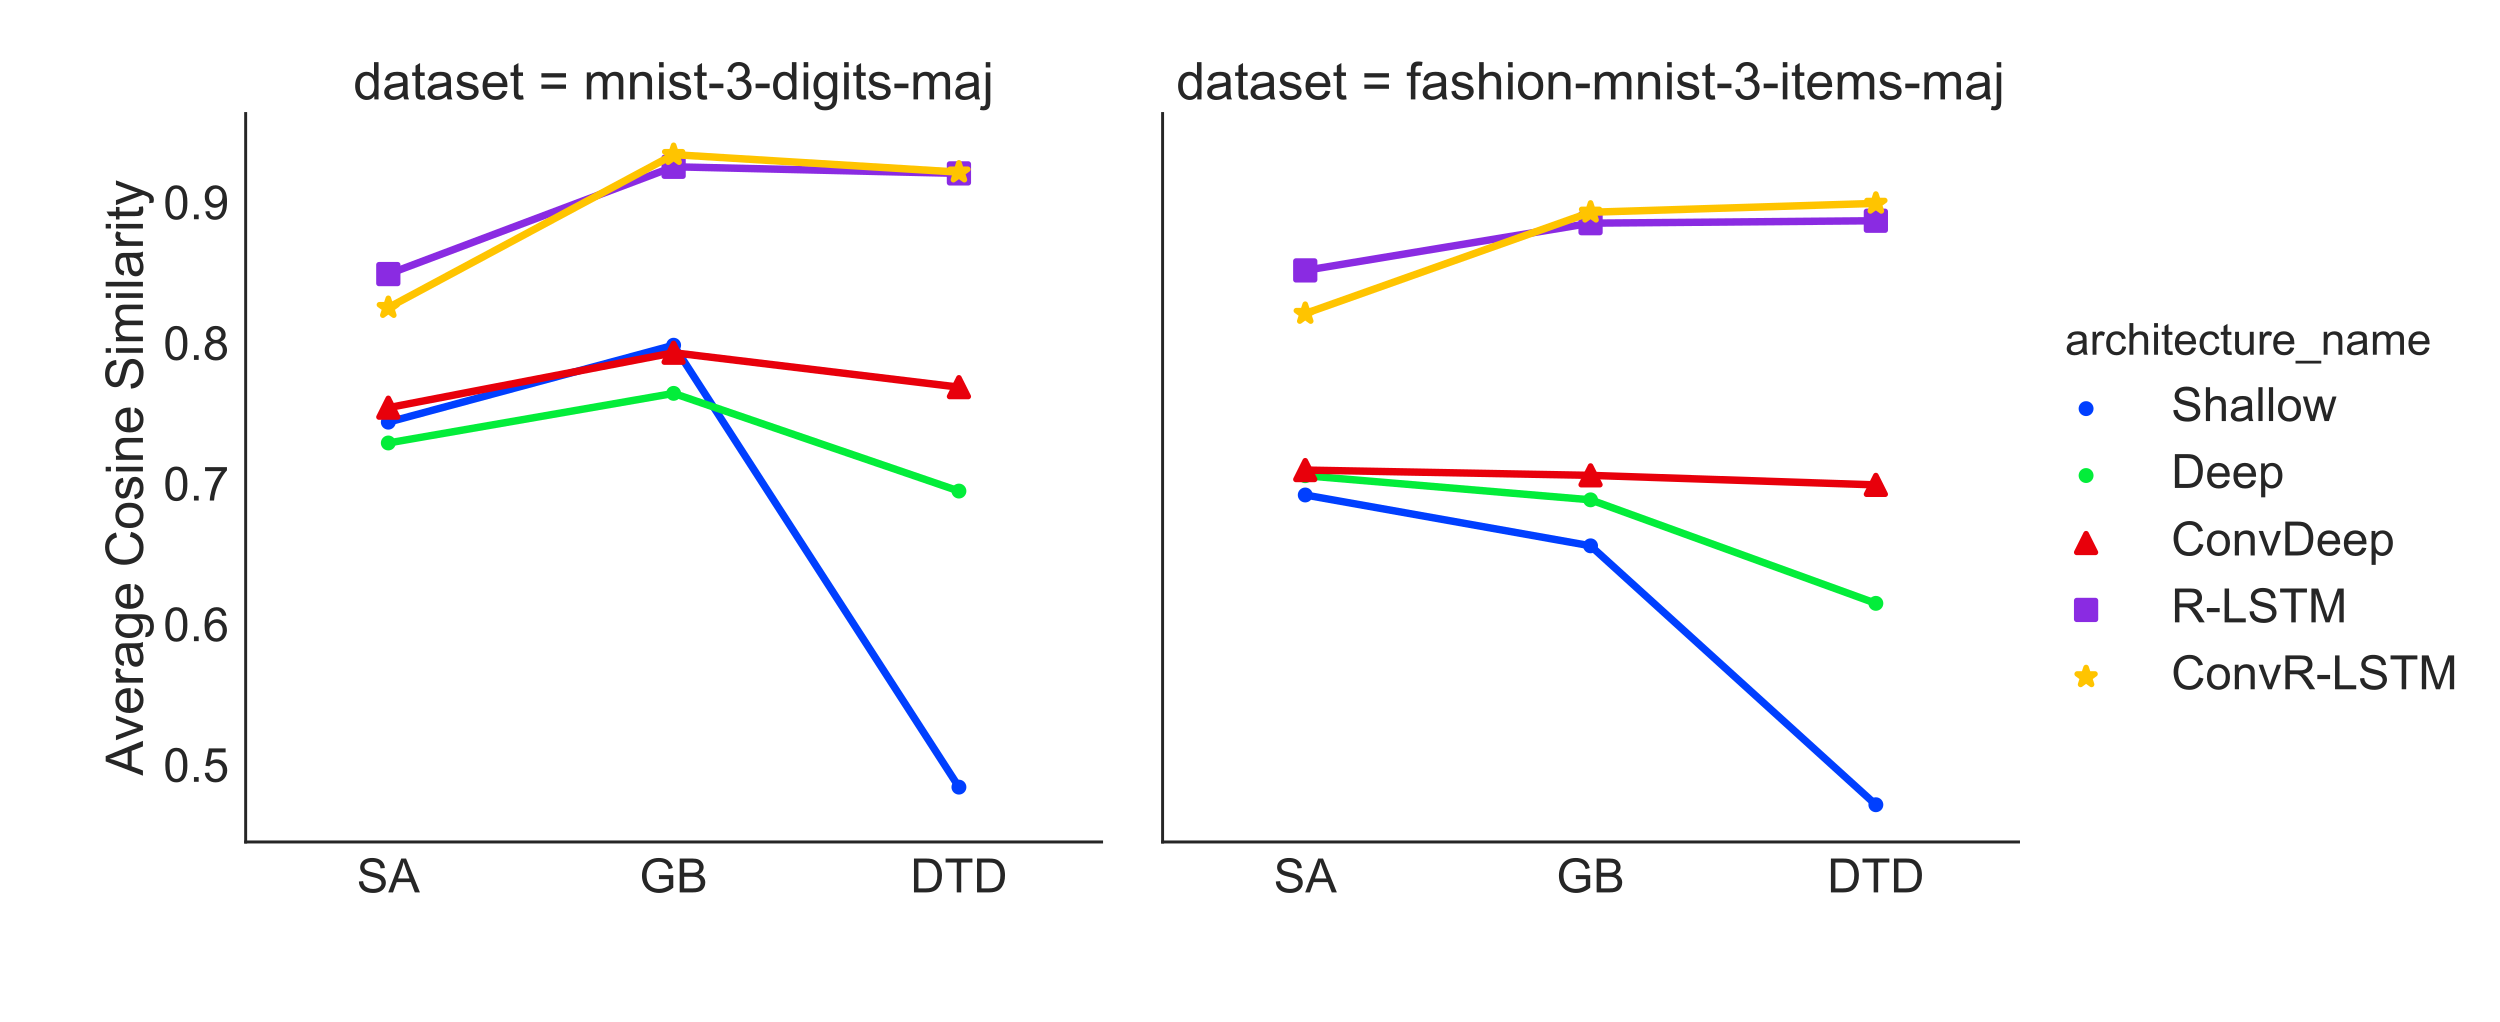 <?xml version="1.0" encoding="utf-8" standalone="no"?>
<!DOCTYPE svg PUBLIC "-//W3C//DTD SVG 1.1//EN"
  "http://www.w3.org/Graphics/SVG/1.1/DTD/svg11.dtd">
<!-- Created with matplotlib (http://matplotlib.org/) -->
<svg height="432pt" version="1.1" viewBox="0 0 1057 432" width="1057pt" xmlns="http://www.w3.org/2000/svg" xmlns:xlink="http://www.w3.org/1999/xlink">
 <defs>
  <style type="text/css">
*{stroke-linecap:butt;stroke-linejoin:round;}
  </style>
 </defs>
 <g id="figure_1">
  <g id="patch_1">
   <path d="M 0 432 
L 1057.125 432 
L 1057.125 0 
L 0 0 
z
" style="fill:#ffffff;"/>
  </g>
  <g id="axes_1">
   <g id="patch_2">
    <path d="M 103.863 355.986 
L 465.748 355.986 
L 465.748 48.014 
L 103.863 48.014 
z
" style="fill:#ffffff;"/>
   </g>
   <g id="matplotlib.axis_1">
    <g id="xtick_1">
     <g id="line2d_1"/>
     <g id="text_1">
      <!-- SA -->
      <defs>
       <path d="M 4.5 23 
L 13.422 23.781 
Q 14.062 18.406 16.375 14.969 
Q 18.703 11.531 23.578 9.406 
Q 28.469 7.281 34.578 7.281 
Q 39.984 7.281 44.141 8.891 
Q 48.297 10.5 50.312 13.297 
Q 52.344 16.109 52.344 19.438 
Q 52.344 22.797 50.391 25.312 
Q 48.438 27.828 43.953 29.547 
Q 41.062 30.672 31.203 33.031 
Q 21.344 35.406 17.391 37.5 
Q 12.25 40.188 9.734 44.156 
Q 7.234 48.141 7.234 53.078 
Q 7.234 58.5 10.297 63.203 
Q 13.375 67.922 19.281 70.359 
Q 25.203 72.797 32.422 72.797 
Q 40.375 72.797 46.453 70.234 
Q 52.547 67.672 55.812 62.688 
Q 59.078 57.719 59.328 51.422 
L 50.25 50.734 
Q 49.516 57.516 45.281 60.984 
Q 41.062 64.453 32.812 64.453 
Q 24.219 64.453 20.281 61.297 
Q 16.359 58.156 16.359 53.719 
Q 16.359 49.859 19.141 47.359 
Q 21.875 44.875 33.422 42.266 
Q 44.969 39.656 49.266 37.703 
Q 55.516 34.812 58.484 30.391 
Q 61.469 25.984 61.469 20.219 
Q 61.469 14.5 58.203 9.438 
Q 54.938 4.391 48.797 1.578 
Q 42.672 -1.219 35.016 -1.219 
Q 25.297 -1.219 18.719 1.609 
Q 12.156 4.438 8.422 10.125 
Q 4.688 15.828 4.5 23 
z
" id="ArialMT-53"/>
       <path d="M -0.141 0 
L 27.344 71.578 
L 37.547 71.578 
L 66.844 0 
L 56.062 0 
L 47.703 21.688 
L 17.781 21.688 
L 9.906 0 
z
M 20.516 29.391 
L 44.781 29.391 
L 37.312 49.219 
Q 33.891 58.25 32.234 64.062 
Q 30.859 57.172 28.375 50.391 
z
" id="ArialMT-41"/>
      </defs>
      <g style="fill:#262626;" transform="translate(150.837 377.302)scale(0.2 -0.2)">
       <use xlink:href="#ArialMT-53"/>
       <use x="66.699" xlink:href="#ArialMT-41"/>
      </g>
     </g>
    </g>
    <g id="xtick_2">
     <g id="line2d_2"/>
     <g id="text_2">
      <!-- GB -->
      <defs>
       <path d="M 41.219 28.078 
L 41.219 36.469 
L 71.531 36.531 
L 71.531 9.969 
Q 64.547 4.391 57.125 1.578 
Q 49.703 -1.219 41.891 -1.219 
Q 31.344 -1.219 22.719 3.297 
Q 14.109 7.812 9.719 16.359 
Q 5.328 24.906 5.328 35.453 
Q 5.328 45.906 9.688 54.953 
Q 14.062 64.016 22.266 68.406 
Q 30.469 72.797 41.156 72.797 
Q 48.922 72.797 55.188 70.281 
Q 61.469 67.781 65.031 63.281 
Q 68.609 58.797 70.453 51.562 
L 61.922 49.219 
Q 60.297 54.688 57.906 57.812 
Q 55.516 60.938 51.062 62.812 
Q 46.625 64.703 41.219 64.703 
Q 34.719 64.703 29.984 62.719 
Q 25.25 60.75 22.344 57.516 
Q 19.438 54.297 17.828 50.438 
Q 15.094 43.797 15.094 36.031 
Q 15.094 26.469 18.391 20.016 
Q 21.688 13.578 27.984 10.453 
Q 34.281 7.328 41.359 7.328 
Q 47.516 7.328 53.375 9.688 
Q 59.234 12.062 62.25 14.75 
L 62.25 28.078 
z
" id="ArialMT-47"/>
       <path d="M 7.328 0 
L 7.328 71.578 
L 34.188 71.578 
Q 42.391 71.578 47.344 69.406 
Q 52.297 67.234 55.094 62.719 
Q 57.906 58.203 57.906 53.266 
Q 57.906 48.688 55.422 44.625 
Q 52.938 40.578 47.906 38.094 
Q 54.391 36.188 57.875 31.594 
Q 61.375 27 61.375 20.75 
Q 61.375 15.719 59.25 11.391 
Q 57.125 7.078 54 4.734 
Q 50.875 2.391 46.156 1.188 
Q 41.453 0 34.625 0 
z
M 16.797 41.5 
L 32.281 41.5 
Q 38.578 41.5 41.312 42.328 
Q 44.922 43.406 46.75 45.891 
Q 48.578 48.391 48.578 52.156 
Q 48.578 55.719 46.875 58.422 
Q 45.172 61.141 41.984 62.141 
Q 38.812 63.141 31.109 63.141 
L 16.797 63.141 
z
M 16.797 8.453 
L 34.625 8.453 
Q 39.203 8.453 41.062 8.797 
Q 44.344 9.375 46.531 10.734 
Q 48.734 12.109 50.141 14.719 
Q 51.562 17.328 51.562 20.75 
Q 51.562 24.75 49.516 27.703 
Q 47.469 30.672 43.828 31.859 
Q 40.188 33.062 33.344 33.062 
L 16.797 33.062 
z
" id="ArialMT-42"/>
      </defs>
      <g style="fill:#262626;" transform="translate(270.358 377.302)scale(0.2 -0.2)">
       <use xlink:href="#ArialMT-47"/>
       <use x="77.783" xlink:href="#ArialMT-42"/>
      </g>
     </g>
    </g>
    <g id="xtick_3">
     <g id="line2d_3"/>
     <g id="text_3">
      <!-- DTD -->
      <defs>
       <path d="M 7.719 0 
L 7.719 71.578 
L 32.375 71.578 
Q 40.719 71.578 45.125 70.562 
Q 51.266 69.141 55.609 65.438 
Q 61.281 60.641 64.078 53.188 
Q 66.891 45.75 66.891 36.188 
Q 66.891 28.031 64.984 21.734 
Q 63.094 15.438 60.109 11.297 
Q 57.125 7.172 53.578 4.797 
Q 50.047 2.438 45.047 1.219 
Q 40.047 0 33.547 0 
z
M 17.188 8.453 
L 32.469 8.453 
Q 39.547 8.453 43.578 9.766 
Q 47.609 11.078 50 13.484 
Q 53.375 16.844 55.25 22.531 
Q 57.125 28.219 57.125 36.328 
Q 57.125 47.562 53.438 53.594 
Q 49.75 59.625 44.484 61.672 
Q 40.672 63.141 32.234 63.141 
L 17.188 63.141 
z
" id="ArialMT-44"/>
       <path d="M 25.922 0 
L 25.922 63.141 
L 2.344 63.141 
L 2.344 71.578 
L 59.078 71.578 
L 59.078 63.141 
L 35.406 63.141 
L 35.406 0 
z
" id="ArialMT-54"/>
      </defs>
      <g style="fill:#262626;" transform="translate(384.883 377.302)scale(0.2 -0.2)">
       <use xlink:href="#ArialMT-44"/>
       <use x="72.217" xlink:href="#ArialMT-54"/>
       <use x="133.301" xlink:href="#ArialMT-44"/>
      </g>
     </g>
    </g>
   </g>
   <g id="matplotlib.axis_2">
    <g id="ytick_1">
     <g id="line2d_4"/>
     <g id="text_4">
      <!-- 0.5 -->
      <defs>
       <path d="M 4.156 35.297 
Q 4.156 48 6.766 55.734 
Q 9.375 63.484 14.516 67.672 
Q 19.672 71.875 27.484 71.875 
Q 33.25 71.875 37.594 69.547 
Q 41.938 67.234 44.766 62.859 
Q 47.609 58.5 49.219 52.219 
Q 50.828 45.953 50.828 35.297 
Q 50.828 22.703 48.234 14.969 
Q 45.656 7.234 40.5 3 
Q 35.359 -1.219 27.484 -1.219 
Q 17.141 -1.219 11.234 6.203 
Q 4.156 15.141 4.156 35.297 
z
M 13.188 35.297 
Q 13.188 17.672 17.312 11.828 
Q 21.438 6 27.484 6 
Q 33.547 6 37.672 11.859 
Q 41.797 17.719 41.797 35.297 
Q 41.797 52.984 37.672 58.781 
Q 33.547 64.594 27.391 64.594 
Q 21.344 64.594 17.719 59.469 
Q 13.188 52.938 13.188 35.297 
z
" id="ArialMT-30"/>
       <path d="M 9.078 0 
L 9.078 10.016 
L 19.094 10.016 
L 19.094 0 
z
" id="ArialMT-2e"/>
       <path d="M 4.156 18.75 
L 13.375 19.531 
Q 14.406 12.797 18.141 9.391 
Q 21.875 6 27.156 6 
Q 33.5 6 37.891 10.781 
Q 42.281 15.578 42.281 23.484 
Q 42.281 31 38.062 35.344 
Q 33.844 39.703 27 39.703 
Q 22.75 39.703 19.328 37.766 
Q 15.922 35.844 13.969 32.766 
L 5.719 33.844 
L 12.641 70.609 
L 48.25 70.609 
L 48.25 62.203 
L 19.672 62.203 
L 15.828 42.969 
Q 22.266 47.469 29.344 47.469 
Q 38.719 47.469 45.156 40.969 
Q 51.609 34.469 51.609 24.266 
Q 51.609 14.547 45.953 7.469 
Q 39.062 -1.219 27.156 -1.219 
Q 17.391 -1.219 11.203 4.25 
Q 5.031 9.719 4.156 18.75 
z
" id="ArialMT-35"/>
      </defs>
      <g style="fill:#262626;" transform="translate(69.063 330.542)scale(0.2 -0.2)">
       <use xlink:href="#ArialMT-30"/>
       <use x="55.615" xlink:href="#ArialMT-2e"/>
       <use x="83.398" xlink:href="#ArialMT-35"/>
      </g>
     </g>
    </g>
    <g id="ytick_2">
     <g id="line2d_5"/>
     <g id="text_5">
      <!-- 0.6 -->
      <defs>
       <path d="M 49.75 54.047 
L 41.016 53.375 
Q 39.844 58.547 37.703 60.891 
Q 34.125 64.656 28.906 64.656 
Q 24.703 64.656 21.531 62.312 
Q 17.391 59.281 14.984 53.469 
Q 12.594 47.656 12.5 36.922 
Q 15.672 41.75 20.266 44.094 
Q 24.859 46.438 29.891 46.438 
Q 38.672 46.438 44.844 39.969 
Q 51.031 33.5 51.031 23.25 
Q 51.031 16.5 48.125 10.719 
Q 45.219 4.938 40.141 1.859 
Q 35.062 -1.219 28.609 -1.219 
Q 17.625 -1.219 10.688 6.859 
Q 3.766 14.938 3.766 33.5 
Q 3.766 54.25 11.422 63.672 
Q 18.109 71.875 29.438 71.875 
Q 37.891 71.875 43.281 67.141 
Q 48.688 62.406 49.75 54.047 
z
M 13.875 23.188 
Q 13.875 18.656 15.797 14.5 
Q 17.719 10.359 21.188 8.172 
Q 24.656 6 28.469 6 
Q 34.031 6 38.031 10.484 
Q 42.047 14.984 42.047 22.703 
Q 42.047 30.125 38.078 34.391 
Q 34.125 38.672 28.125 38.672 
Q 22.172 38.672 18.016 34.391 
Q 13.875 30.125 13.875 23.188 
z
" id="ArialMT-36"/>
      </defs>
      <g style="fill:#262626;" transform="translate(69.063 271.082)scale(0.2 -0.2)">
       <use xlink:href="#ArialMT-30"/>
       <use x="55.615" xlink:href="#ArialMT-2e"/>
       <use x="83.398" xlink:href="#ArialMT-36"/>
      </g>
     </g>
    </g>
    <g id="ytick_3">
     <g id="line2d_6"/>
     <g id="text_6">
      <!-- 0.7 -->
      <defs>
       <path d="M 4.734 62.203 
L 4.734 70.656 
L 51.078 70.656 
L 51.078 63.812 
Q 44.234 56.547 37.516 44.484 
Q 30.812 32.422 27.156 19.672 
Q 24.516 10.688 23.781 0 
L 14.75 0 
Q 14.891 8.453 18.062 20.406 
Q 21.234 32.375 27.172 43.484 
Q 33.109 54.594 39.797 62.203 
z
" id="ArialMT-37"/>
      </defs>
      <g style="fill:#262626;" transform="translate(69.063 211.623)scale(0.2 -0.2)">
       <use xlink:href="#ArialMT-30"/>
       <use x="55.615" xlink:href="#ArialMT-2e"/>
       <use x="83.398" xlink:href="#ArialMT-37"/>
      </g>
     </g>
    </g>
    <g id="ytick_4">
     <g id="line2d_7"/>
     <g id="text_7">
      <!-- 0.8 -->
      <defs>
       <path d="M 17.672 38.812 
Q 12.203 40.828 9.562 44.531 
Q 6.938 48.25 6.938 53.422 
Q 6.938 61.234 12.547 66.547 
Q 18.172 71.875 27.484 71.875 
Q 36.859 71.875 42.578 66.422 
Q 48.297 60.984 48.297 53.172 
Q 48.297 48.188 45.672 44.5 
Q 43.062 40.828 37.75 38.812 
Q 44.344 36.672 47.781 31.875 
Q 51.219 27.094 51.219 20.453 
Q 51.219 11.281 44.719 5.031 
Q 38.234 -1.219 27.641 -1.219 
Q 17.047 -1.219 10.547 5.047 
Q 4.047 11.328 4.047 20.703 
Q 4.047 27.688 7.594 32.391 
Q 11.141 37.109 17.672 38.812 
z
M 15.922 53.719 
Q 15.922 48.641 19.188 45.406 
Q 22.469 42.188 27.688 42.188 
Q 32.766 42.188 36.016 45.375 
Q 39.266 48.578 39.266 53.219 
Q 39.266 58.062 35.906 61.359 
Q 32.562 64.656 27.594 64.656 
Q 22.562 64.656 19.234 61.422 
Q 15.922 58.203 15.922 53.719 
z
M 13.094 20.656 
Q 13.094 16.891 14.875 13.375 
Q 16.656 9.859 20.172 7.922 
Q 23.688 6 27.734 6 
Q 34.031 6 38.125 10.047 
Q 42.234 14.109 42.234 20.359 
Q 42.234 26.703 38.016 30.859 
Q 33.797 35.016 27.438 35.016 
Q 21.234 35.016 17.156 30.906 
Q 13.094 26.812 13.094 20.656 
z
" id="ArialMT-38"/>
      </defs>
      <g style="fill:#262626;" transform="translate(69.063 152.163)scale(0.2 -0.2)">
       <use xlink:href="#ArialMT-30"/>
       <use x="55.615" xlink:href="#ArialMT-2e"/>
       <use x="83.398" xlink:href="#ArialMT-38"/>
      </g>
     </g>
    </g>
    <g id="ytick_5">
     <g id="line2d_8"/>
     <g id="text_8">
      <!-- 0.9 -->
      <defs>
       <path d="M 5.469 16.547 
L 13.922 17.328 
Q 14.984 11.375 18.016 8.688 
Q 21.047 6 25.781 6 
Q 29.828 6 32.875 7.859 
Q 35.938 9.719 37.891 12.812 
Q 39.844 15.922 41.156 21.188 
Q 42.484 26.469 42.484 31.938 
Q 42.484 32.516 42.438 33.688 
Q 39.797 29.5 35.234 26.875 
Q 30.672 24.266 25.344 24.266 
Q 16.453 24.266 10.297 30.703 
Q 4.156 37.156 4.156 47.703 
Q 4.156 58.594 10.578 65.234 
Q 17 71.875 26.656 71.875 
Q 33.641 71.875 39.422 68.109 
Q 45.219 64.359 48.219 57.391 
Q 51.219 50.438 51.219 37.25 
Q 51.219 23.531 48.234 15.406 
Q 45.266 7.281 39.375 3.031 
Q 33.5 -1.219 25.594 -1.219 
Q 17.188 -1.219 11.859 3.438 
Q 6.547 8.109 5.469 16.547 
z
M 41.453 48.141 
Q 41.453 55.719 37.422 60.156 
Q 33.406 64.594 27.734 64.594 
Q 21.875 64.594 17.531 59.812 
Q 13.188 55.031 13.188 47.406 
Q 13.188 40.578 17.312 36.297 
Q 21.438 32.031 27.484 32.031 
Q 33.594 32.031 37.516 36.297 
Q 41.453 40.578 41.453 48.141 
z
" id="ArialMT-39"/>
      </defs>
      <g style="fill:#262626;" transform="translate(69.063 92.703)scale(0.2 -0.2)">
       <use xlink:href="#ArialMT-30"/>
       <use x="55.615" xlink:href="#ArialMT-2e"/>
       <use x="83.398" xlink:href="#ArialMT-39"/>
      </g>
     </g>
    </g>
    <g id="text_9">
     <!-- Average Cosine Similarity -->
     <defs>
      <path d="M 21 0 
L 1.266 51.859 
L 10.547 51.859 
L 21.688 20.797 
Q 23.484 15.766 25 10.359 
Q 26.172 14.453 28.266 20.219 
L 39.797 51.859 
L 48.828 51.859 
L 29.203 0 
z
" id="ArialMT-76"/>
      <path d="M 42.094 16.703 
L 51.172 15.578 
Q 49.031 7.625 43.219 3.219 
Q 37.406 -1.172 28.375 -1.172 
Q 17 -1.172 10.328 5.828 
Q 3.656 12.844 3.656 25.484 
Q 3.656 38.578 10.391 45.797 
Q 17.141 53.031 27.875 53.031 
Q 38.281 53.031 44.875 45.953 
Q 51.469 38.875 51.469 26.031 
Q 51.469 25.25 51.422 23.688 
L 12.75 23.688 
Q 13.234 15.141 17.578 10.594 
Q 21.922 6.062 28.422 6.062 
Q 33.25 6.062 36.672 8.594 
Q 40.094 11.141 42.094 16.703 
z
M 13.234 30.906 
L 42.188 30.906 
Q 41.609 37.453 38.875 40.719 
Q 34.672 45.797 27.984 45.797 
Q 21.922 45.797 17.797 41.75 
Q 13.672 37.703 13.234 30.906 
z
" id="ArialMT-65"/>
      <path d="M 6.5 0 
L 6.5 51.859 
L 14.406 51.859 
L 14.406 44 
Q 17.438 49.516 20 51.266 
Q 22.562 53.031 25.641 53.031 
Q 30.078 53.031 34.672 50.203 
L 31.641 42.047 
Q 28.422 43.953 25.203 43.953 
Q 22.312 43.953 20.016 42.219 
Q 17.719 40.484 16.75 37.406 
Q 15.281 32.719 15.281 27.156 
L 15.281 0 
z
" id="ArialMT-72"/>
      <path d="M 40.438 6.391 
Q 35.547 2.25 31.031 0.531 
Q 26.516 -1.172 21.344 -1.172 
Q 12.797 -1.172 8.203 3 
Q 3.609 7.172 3.609 13.672 
Q 3.609 17.484 5.344 20.625 
Q 7.078 23.781 9.891 25.688 
Q 12.703 27.594 16.219 28.562 
Q 18.797 29.25 24.031 29.891 
Q 34.672 31.156 39.703 32.906 
Q 39.75 34.719 39.75 35.203 
Q 39.75 40.578 37.25 42.781 
Q 33.891 45.75 27.25 45.75 
Q 21.047 45.75 18.094 43.578 
Q 15.141 41.406 13.719 35.891 
L 5.125 37.062 
Q 6.297 42.578 8.984 45.969 
Q 11.672 49.359 16.75 51.188 
Q 21.828 53.031 28.516 53.031 
Q 35.156 53.031 39.297 51.469 
Q 43.453 49.906 45.406 47.531 
Q 47.359 45.172 48.141 41.547 
Q 48.578 39.312 48.578 33.453 
L 48.578 21.734 
Q 48.578 9.469 49.141 6.219 
Q 49.703 2.984 51.375 0 
L 42.188 0 
Q 40.828 2.734 40.438 6.391 
z
M 39.703 26.031 
Q 34.906 24.078 25.344 22.703 
Q 19.922 21.922 17.672 20.938 
Q 15.438 19.969 14.203 18.094 
Q 12.984 16.219 12.984 13.922 
Q 12.984 10.406 15.641 8.062 
Q 18.312 5.719 23.438 5.719 
Q 28.516 5.719 32.469 7.938 
Q 36.422 10.156 38.281 14.016 
Q 39.703 17 39.703 22.797 
z
" id="ArialMT-61"/>
      <path d="M 4.984 -4.297 
L 13.531 -5.562 
Q 14.062 -9.516 16.5 -11.328 
Q 19.781 -13.766 25.438 -13.766 
Q 31.547 -13.766 34.859 -11.328 
Q 38.188 -8.891 39.359 -4.5 
Q 40.047 -1.812 39.984 6.781 
Q 34.234 0 25.641 0 
Q 14.938 0 9.078 7.719 
Q 3.219 15.438 3.219 26.219 
Q 3.219 33.641 5.906 39.906 
Q 8.594 46.188 13.688 49.609 
Q 18.797 53.031 25.688 53.031 
Q 34.859 53.031 40.828 45.609 
L 40.828 51.859 
L 48.922 51.859 
L 48.922 7.031 
Q 48.922 -5.078 46.453 -10.125 
Q 44 -15.188 38.641 -18.109 
Q 33.297 -21.047 25.484 -21.047 
Q 16.219 -21.047 10.5 -16.875 
Q 4.781 -12.703 4.984 -4.297 
z
M 12.25 26.859 
Q 12.25 16.656 16.297 11.969 
Q 20.359 7.281 26.469 7.281 
Q 32.516 7.281 36.609 11.938 
Q 40.719 16.609 40.719 26.562 
Q 40.719 36.078 36.5 40.906 
Q 32.281 45.75 26.312 45.75 
Q 20.453 45.75 16.344 40.984 
Q 12.25 36.234 12.25 26.859 
z
" id="ArialMT-67"/>
      <path id="ArialMT-20"/>
      <path d="M 58.797 25.094 
L 68.266 22.703 
Q 65.281 11.031 57.547 4.906 
Q 49.812 -1.219 38.625 -1.219 
Q 27.047 -1.219 19.797 3.484 
Q 12.547 8.203 8.766 17.141 
Q 4.984 26.078 4.984 36.328 
Q 4.984 47.516 9.25 55.828 
Q 13.531 64.156 21.406 68.469 
Q 29.297 72.797 38.766 72.797 
Q 49.516 72.797 56.828 67.328 
Q 64.156 61.859 67.047 51.953 
L 57.719 49.75 
Q 55.219 57.562 50.484 61.125 
Q 45.75 64.703 38.578 64.703 
Q 30.328 64.703 24.781 60.734 
Q 19.234 56.781 16.984 50.109 
Q 14.75 43.453 14.75 36.375 
Q 14.75 27.25 17.406 20.438 
Q 20.062 13.625 25.672 10.25 
Q 31.297 6.891 37.844 6.891 
Q 45.797 6.891 51.312 11.469 
Q 56.844 16.062 58.797 25.094 
z
" id="ArialMT-43"/>
      <path d="M 3.328 25.922 
Q 3.328 40.328 11.328 47.266 
Q 18.016 53.031 27.641 53.031 
Q 38.328 53.031 45.109 46.016 
Q 51.906 39.016 51.906 26.656 
Q 51.906 16.656 48.906 10.906 
Q 45.906 5.172 40.156 2 
Q 34.422 -1.172 27.641 -1.172 
Q 16.75 -1.172 10.031 5.812 
Q 3.328 12.797 3.328 25.922 
z
M 12.359 25.922 
Q 12.359 15.969 16.703 11.016 
Q 21.047 6.062 27.641 6.062 
Q 34.188 6.062 38.531 11.031 
Q 42.875 16.016 42.875 26.219 
Q 42.875 35.844 38.5 40.797 
Q 34.125 45.75 27.641 45.75 
Q 21.047 45.75 16.703 40.812 
Q 12.359 35.891 12.359 25.922 
z
" id="ArialMT-6f"/>
      <path d="M 3.078 15.484 
L 11.766 16.844 
Q 12.5 11.625 15.844 8.844 
Q 19.188 6.062 25.203 6.062 
Q 31.25 6.062 34.172 8.516 
Q 37.109 10.984 37.109 14.312 
Q 37.109 17.281 34.516 19 
Q 32.719 20.172 25.531 21.969 
Q 15.875 24.422 12.141 26.203 
Q 8.406 27.984 6.469 31.125 
Q 4.547 34.281 4.547 38.094 
Q 4.547 41.547 6.125 44.5 
Q 7.719 47.469 10.453 49.422 
Q 12.5 50.922 16.031 51.969 
Q 19.578 53.031 23.641 53.031 
Q 29.734 53.031 34.344 51.266 
Q 38.969 49.516 41.156 46.5 
Q 43.359 43.5 44.188 38.484 
L 35.594 37.312 
Q 35.016 41.312 32.203 43.547 
Q 29.391 45.797 24.266 45.797 
Q 18.219 45.797 15.625 43.797 
Q 13.031 41.797 13.031 39.109 
Q 13.031 37.406 14.109 36.031 
Q 15.188 34.625 17.484 33.688 
Q 18.797 33.203 25.25 31.453 
Q 34.578 28.953 38.25 27.359 
Q 41.938 25.781 44.031 22.75 
Q 46.141 19.734 46.141 15.234 
Q 46.141 10.844 43.578 6.953 
Q 41.016 3.078 36.172 0.953 
Q 31.344 -1.172 25.25 -1.172 
Q 15.141 -1.172 9.844 3.031 
Q 4.547 7.234 3.078 15.484 
z
" id="ArialMT-73"/>
      <path d="M 6.641 61.469 
L 6.641 71.578 
L 15.438 71.578 
L 15.438 61.469 
z
M 6.641 0 
L 6.641 51.859 
L 15.438 51.859 
L 15.438 0 
z
" id="ArialMT-69"/>
      <path d="M 6.594 0 
L 6.594 51.859 
L 14.5 51.859 
L 14.5 44.484 
Q 20.219 53.031 31 53.031 
Q 35.688 53.031 39.625 51.344 
Q 43.562 49.656 45.516 46.922 
Q 47.469 44.188 48.25 40.438 
Q 48.734 37.984 48.734 31.891 
L 48.734 0 
L 39.938 0 
L 39.938 31.547 
Q 39.938 36.922 38.906 39.578 
Q 37.891 42.234 35.281 43.812 
Q 32.672 45.406 29.156 45.406 
Q 23.531 45.406 19.453 41.844 
Q 15.375 38.281 15.375 28.328 
L 15.375 0 
z
" id="ArialMT-6e"/>
      <path d="M 6.594 0 
L 6.594 51.859 
L 14.453 51.859 
L 14.453 44.578 
Q 16.891 48.391 20.938 50.703 
Q 25 53.031 30.172 53.031 
Q 35.938 53.031 39.625 50.641 
Q 43.312 48.25 44.828 43.953 
Q 50.984 53.031 60.844 53.031 
Q 68.562 53.031 72.703 48.75 
Q 76.859 44.484 76.859 35.594 
L 76.859 0 
L 68.109 0 
L 68.109 32.672 
Q 68.109 37.938 67.25 40.25 
Q 66.406 42.578 64.156 43.984 
Q 61.922 45.406 58.891 45.406 
Q 53.422 45.406 49.797 41.766 
Q 46.188 38.141 46.188 30.125 
L 46.188 0 
L 37.406 0 
L 37.406 33.688 
Q 37.406 39.547 35.25 42.469 
Q 33.109 45.406 28.219 45.406 
Q 24.516 45.406 21.359 43.453 
Q 18.219 41.5 16.797 37.734 
Q 15.375 33.984 15.375 26.906 
L 15.375 0 
z
" id="ArialMT-6d"/>
      <path d="M 6.391 0 
L 6.391 71.578 
L 15.188 71.578 
L 15.188 0 
z
" id="ArialMT-6c"/>
      <path d="M 25.781 7.859 
L 27.047 0.094 
Q 23.344 -0.688 20.406 -0.688 
Q 15.625 -0.688 12.984 0.828 
Q 10.359 2.344 9.281 4.812 
Q 8.203 7.281 8.203 15.188 
L 8.203 45.016 
L 1.766 45.016 
L 1.766 51.859 
L 8.203 51.859 
L 8.203 64.703 
L 16.938 69.969 
L 16.938 51.859 
L 25.781 51.859 
L 25.781 45.016 
L 16.938 45.016 
L 16.938 14.703 
Q 16.938 10.938 17.406 9.859 
Q 17.875 8.797 18.922 8.156 
Q 19.969 7.516 21.922 7.516 
Q 23.391 7.516 25.781 7.859 
z
" id="ArialMT-74"/>
      <path d="M 6.203 -19.969 
L 5.219 -11.719 
Q 8.109 -12.5 10.25 -12.5 
Q 13.188 -12.5 14.938 -11.516 
Q 16.703 -10.547 17.828 -8.797 
Q 18.656 -7.469 20.516 -2.25 
Q 20.75 -1.516 21.297 -0.094 
L 1.609 51.859 
L 11.078 51.859 
L 21.875 21.828 
Q 23.969 16.109 25.641 9.812 
Q 27.156 15.875 29.25 21.625 
L 40.328 51.859 
L 49.125 51.859 
L 29.391 -0.875 
Q 26.219 -9.422 24.469 -12.641 
Q 22.125 -17 19.094 -19.016 
Q 16.062 -21.047 11.859 -21.047 
Q 9.328 -21.047 6.203 -19.969 
z
" id="ArialMT-79"/>
     </defs>
     <g style="fill:#262626;" transform="translate(60.433 327.929)rotate(-90)scale(0.22 -0.22)">
      <use xlink:href="#ArialMT-41"/>
      <use x="66.684" xlink:href="#ArialMT-76"/>
      <use x="116.684" xlink:href="#ArialMT-65"/>
      <use x="172.299" xlink:href="#ArialMT-72"/>
      <use x="205.6" xlink:href="#ArialMT-61"/>
      <use x="261.215" xlink:href="#ArialMT-67"/>
      <use x="316.83" xlink:href="#ArialMT-65"/>
      <use x="372.445" xlink:href="#ArialMT-20"/>
      <use x="400.229" xlink:href="#ArialMT-43"/>
      <use x="472.445" xlink:href="#ArialMT-6f"/>
      <use x="528.061" xlink:href="#ArialMT-73"/>
      <use x="578.061" xlink:href="#ArialMT-69"/>
      <use x="600.277" xlink:href="#ArialMT-6e"/>
      <use x="655.893" xlink:href="#ArialMT-65"/>
      <use x="711.508" xlink:href="#ArialMT-20"/>
      <use x="739.291" xlink:href="#ArialMT-53"/>
      <use x="805.99" xlink:href="#ArialMT-69"/>
      <use x="828.207" xlink:href="#ArialMT-6d"/>
      <use x="911.508" xlink:href="#ArialMT-69"/>
      <use x="933.725" xlink:href="#ArialMT-6c"/>
      <use x="955.941" xlink:href="#ArialMT-61"/>
      <use x="1011.557" xlink:href="#ArialMT-72"/>
      <use x="1044.857" xlink:href="#ArialMT-69"/>
      <use x="1067.074" xlink:href="#ArialMT-74"/>
      <use x="1094.857" xlink:href="#ArialMT-79"/>
     </g>
    </g>
   </g>
   <g id="PathCollection_1">
    <defs>
     <path d="M 0 1.974 
C 0.524 1.974 1.026 1.766 1.396 1.396 
C 1.766 1.026 1.974 0.524 1.974 0 
C 1.974 -0.524 1.766 -1.026 1.396 -1.396 
C 1.026 -1.766 0.524 -1.974 0 -1.974 
C -0.524 -1.974 -1.026 -1.766 -1.396 -1.396 
C -1.766 -1.026 -1.974 -0.524 -1.974 0 
C -1.974 0.524 -1.766 1.026 -1.396 1.396 
C -1.026 1.766 -0.524 1.974 0 1.974 
z
" id="C0_0_3f8762296a"/>
    </defs>
    <g clip-path="url(#p867b986d82)">
     <use style="fill:#003fff;stroke:#003fff;stroke-width:2.362;" x="164.178" xlink:href="#C0_0_3f8762296a" y="178.492"/>
    </g>
    <g clip-path="url(#p867b986d82)">
     <use style="fill:#003fff;stroke:#003fff;stroke-width:2.362;" x="284.806" xlink:href="#C0_0_3f8762296a" y="145.962"/>
    </g>
    <g clip-path="url(#p867b986d82)">
     <use style="fill:#003fff;stroke:#003fff;stroke-width:2.362;" x="405.434" xlink:href="#C0_0_3f8762296a" y="332.797"/>
    </g>
   </g>
   <g id="line2d_9">
    <path clip-path="url(#p867b986d82)" d="M 164.178 178.492 
L 284.806 145.962 
L 405.434 332.797 
" style="fill:none;stroke:#003fff;stroke-linecap:round;stroke-width:3.15;"/>
   </g>
   <g id="line2d_10">
    <path clip-path="url(#p867b986d82)" d="M 0 0 
" style="fill:none;stroke:#003fff;stroke-linecap:round;stroke-width:3.15;"/>
   </g>
   <g id="line2d_11">
    <path clip-path="url(#p867b986d82)" d="M 0 0 
" style="fill:none;stroke:#003fff;stroke-linecap:round;stroke-width:3.15;"/>
   </g>
   <g id="line2d_12">
    <path clip-path="url(#p867b986d82)" d="M 0 0 
" style="fill:none;stroke:#003fff;stroke-linecap:round;stroke-width:3.15;"/>
   </g>
   <g id="PathCollection_2">
    <defs>
     <path d="M 0 1.974 
C 0.524 1.974 1.026 1.766 1.396 1.396 
C 1.766 1.026 1.974 0.524 1.974 0 
C 1.974 -0.524 1.766 -1.026 1.396 -1.396 
C 1.026 -1.766 0.524 -1.974 0 -1.974 
C -0.524 -1.974 -1.026 -1.766 -1.396 -1.396 
C -1.766 -1.026 -1.974 -0.524 -1.974 0 
C -1.974 0.524 -1.766 1.026 -1.396 1.396 
C -1.026 1.766 -0.524 1.974 0 1.974 
z
" id="C1_0_5610444a66"/>
    </defs>
    <g clip-path="url(#p867b986d82)">
     <use style="fill:#03ed3a;stroke:#03ed3a;stroke-width:2.362;" x="164.178" xlink:href="#C1_0_5610444a66" y="187.291"/>
    </g>
    <g clip-path="url(#p867b986d82)">
     <use style="fill:#03ed3a;stroke:#03ed3a;stroke-width:2.362;" x="284.806" xlink:href="#C1_0_5610444a66" y="166.316"/>
    </g>
    <g clip-path="url(#p867b986d82)">
     <use style="fill:#03ed3a;stroke:#03ed3a;stroke-width:2.362;" x="405.434" xlink:href="#C1_0_5610444a66" y="207.626"/>
    </g>
   </g>
   <g id="line2d_13">
    <path clip-path="url(#p867b986d82)" d="M 164.178 187.291 
L 284.806 166.316 
L 405.434 207.626 
" style="fill:none;stroke:#03ed3a;stroke-linecap:round;stroke-width:3.15;"/>
   </g>
   <g id="line2d_14">
    <path clip-path="url(#p867b986d82)" d="M 0 0 
" style="fill:none;stroke:#03ed3a;stroke-linecap:round;stroke-width:3.15;"/>
   </g>
   <g id="line2d_15">
    <path clip-path="url(#p867b986d82)" d="M 0 0 
" style="fill:none;stroke:#03ed3a;stroke-linecap:round;stroke-width:3.15;"/>
   </g>
   <g id="line2d_16">
    <path clip-path="url(#p867b986d82)" d="M 0 0 
" style="fill:none;stroke:#03ed3a;stroke-linecap:round;stroke-width:3.15;"/>
   </g>
   <g id="patch_3">
    <path d="M 103.863 355.986 
L 103.863 48.014 
" style="fill:none;stroke:#262626;stroke-linecap:square;stroke-linejoin:miter;stroke-width:1.25;"/>
   </g>
   <g id="patch_4">
    <path d="M 103.863 355.986 
L 465.748 355.986 
" style="fill:none;stroke:#262626;stroke-linecap:square;stroke-linejoin:miter;stroke-width:1.25;"/>
   </g>
   <g id="PathCollection_3">
    <path clip-path="url(#p867b986d82)" d="M 164.178 168.424 
L 160.23 176.32 
L 168.126 176.32 
z
" style="fill:#e8000b;stroke:#e8000b;stroke-width:2.362;"/>
    <path clip-path="url(#p867b986d82)" d="M 284.806 145.188 
L 280.858 153.084 
L 288.754 153.084 
z
" style="fill:#e8000b;stroke:#e8000b;stroke-width:2.362;"/>
    <path clip-path="url(#p867b986d82)" d="M 405.434 159.746 
L 401.486 167.642 
L 409.382 167.642 
z
" style="fill:#e8000b;stroke:#e8000b;stroke-width:2.362;"/>
   </g>
   <g id="line2d_17">
    <path clip-path="url(#p867b986d82)" d="M 164.178 172.372 
L 284.806 149.136 
L 405.434 163.694 
" style="fill:none;stroke:#e8000b;stroke-linecap:round;stroke-width:3.15;"/>
   </g>
   <g id="line2d_18">
    <path clip-path="url(#p867b986d82)" d="M 0 0 
" style="fill:none;stroke:#e8000b;stroke-linecap:round;stroke-width:3.15;"/>
   </g>
   <g id="line2d_19">
    <path clip-path="url(#p867b986d82)" d="M 0 0 
" style="fill:none;stroke:#e8000b;stroke-linecap:round;stroke-width:3.15;"/>
   </g>
   <g id="line2d_20">
    <path clip-path="url(#p867b986d82)" d="M 0 0 
" style="fill:none;stroke:#e8000b;stroke-linecap:round;stroke-width:3.15;"/>
   </g>
   <g id="text_10">
    <!-- dataset = mnist-3-digits-maj -->
    <defs>
     <path d="M 40.234 0 
L 40.234 6.547 
Q 35.297 -1.172 25.734 -1.172 
Q 19.531 -1.172 14.328 2.25 
Q 9.125 5.672 6.266 11.797 
Q 3.422 17.922 3.422 25.875 
Q 3.422 33.641 6 39.969 
Q 8.594 46.297 13.766 49.656 
Q 18.953 53.031 25.344 53.031 
Q 30.031 53.031 33.688 51.047 
Q 37.359 49.078 39.656 45.906 
L 39.656 71.578 
L 48.391 71.578 
L 48.391 0 
z
M 12.453 25.875 
Q 12.453 15.922 16.641 10.984 
Q 20.844 6.062 26.562 6.062 
Q 32.328 6.062 36.344 10.766 
Q 40.375 15.484 40.375 25.141 
Q 40.375 35.797 36.266 40.766 
Q 32.172 45.75 26.172 45.75 
Q 20.312 45.75 16.375 40.969 
Q 12.453 36.188 12.453 25.875 
z
" id="ArialMT-64"/>
     <path d="M 52.828 42.094 
L 5.562 42.094 
L 5.562 50.297 
L 52.828 50.297 
z
M 52.828 20.359 
L 5.562 20.359 
L 5.562 28.562 
L 52.828 28.562 
z
" id="ArialMT-3d"/>
     <path d="M 3.172 21.484 
L 3.172 30.328 
L 30.172 30.328 
L 30.172 21.484 
z
" id="ArialMT-2d"/>
     <path d="M 4.203 18.891 
L 12.984 20.062 
Q 14.5 12.594 18.141 9.297 
Q 21.781 6 27 6 
Q 33.203 6 37.469 10.297 
Q 41.75 14.594 41.75 20.953 
Q 41.75 27 37.797 30.922 
Q 33.844 34.859 27.734 34.859 
Q 25.25 34.859 21.531 33.891 
L 22.516 41.609 
Q 23.391 41.5 23.922 41.5 
Q 29.547 41.5 34.031 44.422 
Q 38.531 47.359 38.531 53.469 
Q 38.531 58.297 35.25 61.469 
Q 31.984 64.656 26.812 64.656 
Q 21.688 64.656 18.266 61.422 
Q 14.844 58.203 13.875 51.766 
L 5.078 53.328 
Q 6.688 62.156 12.391 67.016 
Q 18.109 71.875 26.609 71.875 
Q 32.469 71.875 37.391 69.359 
Q 42.328 66.844 44.938 62.5 
Q 47.562 58.156 47.562 53.266 
Q 47.562 48.641 45.062 44.828 
Q 42.578 41.016 37.703 38.766 
Q 44.047 37.312 47.562 32.688 
Q 51.078 28.078 51.078 21.141 
Q 51.078 11.766 44.234 5.25 
Q 37.406 -1.266 26.953 -1.266 
Q 17.531 -1.266 11.297 4.344 
Q 5.078 9.969 4.203 18.891 
z
" id="ArialMT-33"/>
     <path d="M 6.547 61.375 
L 6.547 71.578 
L 15.328 71.578 
L 15.328 61.375 
z
M -4.594 -20.125 
L -2.938 -12.641 
Q -0.297 -13.328 1.219 -13.328 
Q 3.906 -13.328 5.219 -11.547 
Q 6.547 -9.766 6.547 -2.641 
L 6.547 51.859 
L 15.328 51.859 
L 15.328 -2.828 
Q 15.328 -12.406 12.844 -16.156 
Q 9.672 -21.047 2.297 -21.047 
Q -1.266 -21.047 -4.594 -20.125 
z
" id="ArialMT-6a"/>
    </defs>
    <g style="fill:#262626;" transform="translate(149.403 42.014)scale(0.22 -0.22)">
     <use xlink:href="#ArialMT-64"/>
     <use x="55.615" xlink:href="#ArialMT-61"/>
     <use x="111.23" xlink:href="#ArialMT-74"/>
     <use x="139.014" xlink:href="#ArialMT-61"/>
     <use x="194.629" xlink:href="#ArialMT-73"/>
     <use x="244.629" xlink:href="#ArialMT-65"/>
     <use x="300.244" xlink:href="#ArialMT-74"/>
     <use x="328.027" xlink:href="#ArialMT-20"/>
     <use x="355.811" xlink:href="#ArialMT-3d"/>
     <use x="414.209" xlink:href="#ArialMT-20"/>
     <use x="441.992" xlink:href="#ArialMT-6d"/>
     <use x="525.293" xlink:href="#ArialMT-6e"/>
     <use x="580.908" xlink:href="#ArialMT-69"/>
     <use x="603.125" xlink:href="#ArialMT-73"/>
     <use x="653.125" xlink:href="#ArialMT-74"/>
     <use x="680.908" xlink:href="#ArialMT-2d"/>
     <use x="714.209" xlink:href="#ArialMT-33"/>
     <use x="769.824" xlink:href="#ArialMT-2d"/>
     <use x="803.125" xlink:href="#ArialMT-64"/>
     <use x="858.74" xlink:href="#ArialMT-69"/>
     <use x="880.957" xlink:href="#ArialMT-67"/>
     <use x="936.572" xlink:href="#ArialMT-69"/>
     <use x="958.789" xlink:href="#ArialMT-74"/>
     <use x="986.572" xlink:href="#ArialMT-73"/>
     <use x="1036.572" xlink:href="#ArialMT-2d"/>
     <use x="1069.873" xlink:href="#ArialMT-6d"/>
     <use x="1153.174" xlink:href="#ArialMT-61"/>
     <use x="1208.789" xlink:href="#ArialMT-6a"/>
    </g>
   </g>
   <g id="PathCollection_4">
    <path clip-path="url(#p867b986d82)" d="M 160.23 119.829 
L 168.126 119.829 
L 168.126 111.934 
L 160.23 111.934 
z
" style="fill:#8a2be2;stroke:#8a2be2;stroke-width:2.362;"/>
    <path clip-path="url(#p867b986d82)" d="M 280.858 74.462 
L 288.754 74.462 
L 288.754 66.566 
L 280.858 66.566 
z
" style="fill:#8a2be2;stroke:#8a2be2;stroke-width:2.362;"/>
    <path clip-path="url(#p867b986d82)" d="M 401.486 77.262 
L 409.382 77.262 
L 409.382 69.366 
L 401.486 69.366 
z
" style="fill:#8a2be2;stroke:#8a2be2;stroke-width:2.362;"/>
   </g>
   <g id="line2d_21">
    <path clip-path="url(#p867b986d82)" d="M 164.178 115.882 
L 284.806 70.514 
L 405.434 73.314 
" style="fill:none;stroke:#8a2be2;stroke-linecap:round;stroke-width:3.15;"/>
   </g>
   <g id="line2d_22">
    <path clip-path="url(#p867b986d82)" d="M 0 0 
" style="fill:none;stroke:#8a2be2;stroke-linecap:round;stroke-width:3.15;"/>
   </g>
   <g id="line2d_23">
    <path clip-path="url(#p867b986d82)" d="M 0 0 
" style="fill:none;stroke:#8a2be2;stroke-linecap:round;stroke-width:3.15;"/>
   </g>
   <g id="line2d_24">
    <path clip-path="url(#p867b986d82)" d="M 0 0 
" style="fill:none;stroke:#8a2be2;stroke-linecap:round;stroke-width:3.15;"/>
   </g>
   <g id="PathCollection_5">
    <defs>
     <path d="M 0 -3.948 
L -0.886 -1.22 
L -3.755 -1.22 
L -1.434 0.466 
L -2.321 3.194 
L -0 1.508 
L 2.321 3.194 
L 1.434 0.466 
L 3.755 -1.22 
L 0.886 -1.22 
z
" id="C2_0_147a1fd13a"/>
    </defs>
    <g clip-path="url(#p867b986d82)">
     <use style="fill:#ffc400;stroke:#ffc400;stroke-width:2.362;" x="164.178" xlink:href="#C2_0_147a1fd13a" y="130.066"/>
    </g>
    <g clip-path="url(#p867b986d82)">
     <use style="fill:#ffc400;stroke:#ffc400;stroke-width:2.362;" x="284.806" xlink:href="#C2_0_147a1fd13a" y="65.377"/>
    </g>
    <g clip-path="url(#p867b986d82)">
     <use style="fill:#ffc400;stroke:#ffc400;stroke-width:2.362;" x="405.434" xlink:href="#C2_0_147a1fd13a" y="72.785"/>
    </g>
   </g>
   <g id="line2d_25">
    <path clip-path="url(#p867b986d82)" d="M 164.178 130.066 
L 284.806 65.377 
L 405.434 72.785 
" style="fill:none;stroke:#ffc400;stroke-linecap:round;stroke-width:3.15;"/>
   </g>
   <g id="line2d_26">
    <path clip-path="url(#p867b986d82)" d="M 0 0 
" style="fill:none;stroke:#ffc400;stroke-linecap:round;stroke-width:3.15;"/>
   </g>
   <g id="line2d_27">
    <path clip-path="url(#p867b986d82)" d="M 0 0 
" style="fill:none;stroke:#ffc400;stroke-linecap:round;stroke-width:3.15;"/>
   </g>
   <g id="line2d_28">
    <path clip-path="url(#p867b986d82)" d="M 0 0 
" style="fill:none;stroke:#ffc400;stroke-linecap:round;stroke-width:3.15;"/>
   </g>
  </g>
  <g id="axes_2">
   <g id="patch_5">
    <path d="M 491.544 355.986 
L 853.429 355.986 
L 853.429 48.014 
L 491.544 48.014 
z
" style="fill:#ffffff;"/>
   </g>
   <g id="matplotlib.axis_3">
    <g id="xtick_4">
     <g id="line2d_29"/>
     <g id="text_11">
      <!-- SA -->
      <g style="fill:#262626;" transform="translate(538.517 377.302)scale(0.2 -0.2)">
       <use xlink:href="#ArialMT-53"/>
       <use x="66.699" xlink:href="#ArialMT-41"/>
      </g>
     </g>
    </g>
    <g id="xtick_5">
     <g id="line2d_30"/>
     <g id="text_12">
      <!-- GB -->
      <g style="fill:#262626;" transform="translate(658.038 377.302)scale(0.2 -0.2)">
       <use xlink:href="#ArialMT-47"/>
       <use x="77.783" xlink:href="#ArialMT-42"/>
      </g>
     </g>
    </g>
    <g id="xtick_6">
     <g id="line2d_31"/>
     <g id="text_13">
      <!-- DTD -->
      <g style="fill:#262626;" transform="translate(772.563 377.302)scale(0.2 -0.2)">
       <use xlink:href="#ArialMT-44"/>
       <use x="72.217" xlink:href="#ArialMT-54"/>
       <use x="133.301" xlink:href="#ArialMT-44"/>
      </g>
     </g>
    </g>
   </g>
   <g id="matplotlib.axis_4">
    <g id="ytick_6">
     <g id="line2d_32"/>
    </g>
    <g id="ytick_7">
     <g id="line2d_33"/>
    </g>
    <g id="ytick_8">
     <g id="line2d_34"/>
    </g>
    <g id="ytick_9">
     <g id="line2d_35"/>
    </g>
    <g id="ytick_10">
     <g id="line2d_36"/>
    </g>
   </g>
   <g id="PathCollection_6">
    <defs>
     <path d="M 0 1.974 
C 0.524 1.974 1.026 1.766 1.396 1.396 
C 1.766 1.026 1.974 0.524 1.974 0 
C 1.974 -0.524 1.766 -1.026 1.396 -1.396 
C 1.026 -1.766 0.524 -1.974 0 -1.974 
C -0.524 -1.974 -1.026 -1.766 -1.396 -1.396 
C -1.766 -1.026 -1.974 -0.524 -1.974 0 
C -1.974 0.524 -1.766 1.026 -1.396 1.396 
C -1.026 1.766 -0.524 1.974 0 1.974 
z
" id="C3_0_f47a38257b"/>
    </defs>
    <g clip-path="url(#p61341479ff)">
     <use style="fill:#003fff;stroke:#003fff;stroke-width:2.362;" x="551.858" xlink:href="#C3_0_f47a38257b" y="209.281"/>
    </g>
    <g clip-path="url(#p61341479ff)">
     <use style="fill:#003fff;stroke:#003fff;stroke-width:2.362;" x="672.486" xlink:href="#C3_0_f47a38257b" y="230.775"/>
    </g>
    <g clip-path="url(#p61341479ff)">
     <use style="fill:#003fff;stroke:#003fff;stroke-width:2.362;" x="793.115" xlink:href="#C3_0_f47a38257b" y="340.245"/>
    </g>
   </g>
   <g id="line2d_37">
    <path clip-path="url(#p61341479ff)" d="M 551.858 209.281 
L 672.486 230.775 
L 793.115 340.245 
" style="fill:none;stroke:#003fff;stroke-linecap:round;stroke-width:3.15;"/>
   </g>
   <g id="line2d_38">
    <path clip-path="url(#p61341479ff)" d="M 0 0 
" style="fill:none;stroke:#003fff;stroke-linecap:round;stroke-width:3.15;"/>
   </g>
   <g id="line2d_39">
    <path clip-path="url(#p61341479ff)" d="M 0 0 
" style="fill:none;stroke:#003fff;stroke-linecap:round;stroke-width:3.15;"/>
   </g>
   <g id="line2d_40">
    <path clip-path="url(#p61341479ff)" d="M 0 0 
" style="fill:none;stroke:#003fff;stroke-linecap:round;stroke-width:3.15;"/>
   </g>
   <g id="PathCollection_7">
    <defs>
     <path d="M 0 1.974 
C 0.524 1.974 1.026 1.766 1.396 1.396 
C 1.766 1.026 1.974 0.524 1.974 0 
C 1.974 -0.524 1.766 -1.026 1.396 -1.396 
C 1.026 -1.766 0.524 -1.974 0 -1.974 
C -0.524 -1.974 -1.026 -1.766 -1.396 -1.396 
C -1.766 -1.026 -1.974 -0.524 -1.974 0 
C -1.974 0.524 -1.766 1.026 -1.396 1.396 
C -1.026 1.766 -0.524 1.974 0 1.974 
z
" id="C4_0_3e06fb1e03"/>
    </defs>
    <g clip-path="url(#p61341479ff)">
     <use style="fill:#03ed3a;stroke:#03ed3a;stroke-width:2.362;" x="551.858" xlink:href="#C4_0_3e06fb1e03" y="201.126"/>
    </g>
    <g clip-path="url(#p61341479ff)">
     <use style="fill:#03ed3a;stroke:#03ed3a;stroke-width:2.362;" x="672.486" xlink:href="#C4_0_3e06fb1e03" y="211.331"/>
    </g>
    <g clip-path="url(#p61341479ff)">
     <use style="fill:#03ed3a;stroke:#03ed3a;stroke-width:2.362;" x="793.115" xlink:href="#C4_0_3e06fb1e03" y="255.096"/>
    </g>
   </g>
   <g id="line2d_41">
    <path clip-path="url(#p61341479ff)" d="M 551.858 201.126 
L 672.486 211.331 
L 793.115 255.096 
" style="fill:none;stroke:#03ed3a;stroke-linecap:round;stroke-width:3.15;"/>
   </g>
   <g id="line2d_42">
    <path clip-path="url(#p61341479ff)" d="M 0 0 
" style="fill:none;stroke:#03ed3a;stroke-linecap:round;stroke-width:3.15;"/>
   </g>
   <g id="line2d_43">
    <path clip-path="url(#p61341479ff)" d="M 0 0 
" style="fill:none;stroke:#03ed3a;stroke-linecap:round;stroke-width:3.15;"/>
   </g>
   <g id="line2d_44">
    <path clip-path="url(#p61341479ff)" d="M 0 0 
" style="fill:none;stroke:#03ed3a;stroke-linecap:round;stroke-width:3.15;"/>
   </g>
   <g id="patch_6">
    <path d="M 491.544 355.986 
L 491.544 48.014 
" style="fill:none;stroke:#262626;stroke-linecap:square;stroke-linejoin:miter;stroke-width:1.25;"/>
   </g>
   <g id="patch_7">
    <path d="M 491.544 355.986 
L 853.429 355.986 
" style="fill:none;stroke:#262626;stroke-linecap:square;stroke-linejoin:miter;stroke-width:1.25;"/>
   </g>
   <g id="PathCollection_8">
    <path clip-path="url(#p61341479ff)" d="M 551.858 194.8 
L 547.91 202.696 
L 555.806 202.696 
z
" style="fill:#e8000b;stroke:#e8000b;stroke-width:2.362;"/>
    <path clip-path="url(#p61341479ff)" d="M 672.486 197.035 
L 668.538 204.931 
L 676.434 204.931 
z
" style="fill:#e8000b;stroke:#e8000b;stroke-width:2.362;"/>
    <path clip-path="url(#p61341479ff)" d="M 793.115 201.067 
L 789.167 208.963 
L 797.063 208.963 
z
" style="fill:#e8000b;stroke:#e8000b;stroke-width:2.362;"/>
   </g>
   <g id="line2d_45">
    <path clip-path="url(#p61341479ff)" d="M 551.858 198.748 
L 672.486 200.983 
L 793.115 205.015 
" style="fill:none;stroke:#e8000b;stroke-linecap:round;stroke-width:3.15;"/>
   </g>
   <g id="line2d_46">
    <path clip-path="url(#p61341479ff)" d="M 0 0 
" style="fill:none;stroke:#e8000b;stroke-linecap:round;stroke-width:3.15;"/>
   </g>
   <g id="line2d_47">
    <path clip-path="url(#p61341479ff)" d="M 0 0 
" style="fill:none;stroke:#e8000b;stroke-linecap:round;stroke-width:3.15;"/>
   </g>
   <g id="line2d_48">
    <path clip-path="url(#p61341479ff)" d="M 0 0 
" style="fill:none;stroke:#e8000b;stroke-linecap:round;stroke-width:3.15;"/>
   </g>
   <g id="text_14">
    <!-- dataset = fashion-mnist-3-items-maj -->
    <defs>
     <path d="M 8.688 0 
L 8.688 45.016 
L 0.922 45.016 
L 0.922 51.859 
L 8.688 51.859 
L 8.688 57.375 
Q 8.688 62.594 9.625 65.141 
Q 10.891 68.562 14.078 70.672 
Q 17.281 72.797 23.047 72.797 
Q 26.766 72.797 31.25 71.922 
L 29.938 64.266 
Q 27.203 64.75 24.75 64.75 
Q 20.75 64.75 19.094 63.031 
Q 17.438 61.328 17.438 56.641 
L 17.438 51.859 
L 27.547 51.859 
L 27.547 45.016 
L 17.438 45.016 
L 17.438 0 
z
" id="ArialMT-66"/>
     <path d="M 6.594 0 
L 6.594 71.578 
L 15.375 71.578 
L 15.375 45.906 
Q 21.531 53.031 30.906 53.031 
Q 36.672 53.031 40.922 50.75 
Q 45.172 48.484 47 44.484 
Q 48.828 40.484 48.828 32.859 
L 48.828 0 
L 40.047 0 
L 40.047 32.859 
Q 40.047 39.453 37.188 42.453 
Q 34.328 45.453 29.109 45.453 
Q 25.203 45.453 21.75 43.422 
Q 18.312 41.406 16.844 37.938 
Q 15.375 34.469 15.375 28.375 
L 15.375 0 
z
" id="ArialMT-68"/>
    </defs>
    <g style="fill:#262626;" transform="translate(497.351 42.014)scale(0.22 -0.22)">
     <use xlink:href="#ArialMT-64"/>
     <use x="55.615" xlink:href="#ArialMT-61"/>
     <use x="111.23" xlink:href="#ArialMT-74"/>
     <use x="139.014" xlink:href="#ArialMT-61"/>
     <use x="194.629" xlink:href="#ArialMT-73"/>
     <use x="244.629" xlink:href="#ArialMT-65"/>
     <use x="300.244" xlink:href="#ArialMT-74"/>
     <use x="328.027" xlink:href="#ArialMT-20"/>
     <use x="355.811" xlink:href="#ArialMT-3d"/>
     <use x="414.209" xlink:href="#ArialMT-20"/>
     <use x="441.992" xlink:href="#ArialMT-66"/>
     <use x="469.775" xlink:href="#ArialMT-61"/>
     <use x="525.391" xlink:href="#ArialMT-73"/>
     <use x="575.391" xlink:href="#ArialMT-68"/>
     <use x="631.006" xlink:href="#ArialMT-69"/>
     <use x="653.223" xlink:href="#ArialMT-6f"/>
     <use x="708.838" xlink:href="#ArialMT-6e"/>
     <use x="764.453" xlink:href="#ArialMT-2d"/>
     <use x="797.754" xlink:href="#ArialMT-6d"/>
     <use x="881.055" xlink:href="#ArialMT-6e"/>
     <use x="936.67" xlink:href="#ArialMT-69"/>
     <use x="958.887" xlink:href="#ArialMT-73"/>
     <use x="1008.887" xlink:href="#ArialMT-74"/>
     <use x="1036.67" xlink:href="#ArialMT-2d"/>
     <use x="1069.971" xlink:href="#ArialMT-33"/>
     <use x="1125.586" xlink:href="#ArialMT-2d"/>
     <use x="1158.887" xlink:href="#ArialMT-69"/>
     <use x="1181.104" xlink:href="#ArialMT-74"/>
     <use x="1208.887" xlink:href="#ArialMT-65"/>
     <use x="1264.502" xlink:href="#ArialMT-6d"/>
     <use x="1347.803" xlink:href="#ArialMT-73"/>
     <use x="1397.803" xlink:href="#ArialMT-2d"/>
     <use x="1431.104" xlink:href="#ArialMT-6d"/>
     <use x="1514.404" xlink:href="#ArialMT-61"/>
     <use x="1570.02" xlink:href="#ArialMT-6a"/>
    </g>
   </g>
   <g id="PathCollection_9">
    <path clip-path="url(#p61341479ff)" d="M 547.91 118.281 
L 555.806 118.281 
L 555.806 110.385 
L 547.91 110.385 
z
" style="fill:#8a2be2;stroke:#8a2be2;stroke-width:2.362;"/>
    <path clip-path="url(#p61341479ff)" d="M 668.538 98.304 
L 676.434 98.304 
L 676.434 90.408 
L 668.538 90.408 
z
" style="fill:#8a2be2;stroke:#8a2be2;stroke-width:2.362;"/>
    <path clip-path="url(#p61341479ff)" d="M 789.167 97.278 
L 797.063 97.278 
L 797.063 89.382 
L 789.167 89.382 
z
" style="fill:#8a2be2;stroke:#8a2be2;stroke-width:2.362;"/>
   </g>
   <g id="line2d_49">
    <path clip-path="url(#p61341479ff)" d="M 551.858 114.333 
L 672.486 94.356 
L 793.115 93.33 
" style="fill:none;stroke:#8a2be2;stroke-linecap:round;stroke-width:3.15;"/>
   </g>
   <g id="line2d_50">
    <path clip-path="url(#p61341479ff)" d="M 0 0 
" style="fill:none;stroke:#8a2be2;stroke-linecap:round;stroke-width:3.15;"/>
   </g>
   <g id="line2d_51">
    <path clip-path="url(#p61341479ff)" d="M 0 0 
" style="fill:none;stroke:#8a2be2;stroke-linecap:round;stroke-width:3.15;"/>
   </g>
   <g id="line2d_52">
    <path clip-path="url(#p61341479ff)" d="M 0 0 
" style="fill:none;stroke:#8a2be2;stroke-linecap:round;stroke-width:3.15;"/>
   </g>
   <g id="PathCollection_10">
    <defs>
     <path d="M 0 -3.948 
L -0.886 -1.22 
L -3.755 -1.22 
L -1.434 0.466 
L -2.321 3.194 
L -0 1.508 
L 2.321 3.194 
L 1.434 0.466 
L 3.755 -1.22 
L 0.886 -1.22 
z
" id="C5_0_d86a73116a"/>
    </defs>
    <g clip-path="url(#p61341479ff)">
     <use style="fill:#ffc400;stroke:#ffc400;stroke-width:2.362;" x="551.858" xlink:href="#C5_0_d86a73116a" y="132.565"/>
    </g>
    <g clip-path="url(#p61341479ff)">
     <use style="fill:#ffc400;stroke:#ffc400;stroke-width:2.362;" x="672.486" xlink:href="#C5_0_d86a73116a" y="89.743"/>
    </g>
    <g clip-path="url(#p61341479ff)">
     <use style="fill:#ffc400;stroke:#ffc400;stroke-width:2.362;" x="793.115" xlink:href="#C5_0_d86a73116a" y="85.991"/>
    </g>
   </g>
   <g id="line2d_53">
    <path clip-path="url(#p61341479ff)" d="M 551.858 132.565 
L 672.486 89.743 
L 793.115 85.991 
" style="fill:none;stroke:#ffc400;stroke-linecap:round;stroke-width:3.15;"/>
   </g>
   <g id="line2d_54">
    <path clip-path="url(#p61341479ff)" d="M 0 0 
" style="fill:none;stroke:#ffc400;stroke-linecap:round;stroke-width:3.15;"/>
   </g>
   <g id="line2d_55">
    <path clip-path="url(#p61341479ff)" d="M 0 0 
" style="fill:none;stroke:#ffc400;stroke-linecap:round;stroke-width:3.15;"/>
   </g>
   <g id="line2d_56">
    <path clip-path="url(#p61341479ff)" d="M 0 0 
" style="fill:none;stroke:#ffc400;stroke-linecap:round;stroke-width:3.15;"/>
   </g>
  </g>
  <g id="legend_1">
   <g id="text_15">
    <!-- architecture_name -->
    <defs>
     <path d="M 40.438 19 
L 49.078 17.875 
Q 47.656 8.938 41.812 3.875 
Q 35.984 -1.172 27.484 -1.172 
Q 16.844 -1.172 10.375 5.781 
Q 3.906 12.75 3.906 25.734 
Q 3.906 34.125 6.688 40.422 
Q 9.469 46.734 15.156 49.875 
Q 20.844 53.031 27.547 53.031 
Q 35.984 53.031 41.359 48.75 
Q 46.734 44.484 48.25 36.625 
L 39.703 35.297 
Q 38.484 40.531 35.375 43.156 
Q 32.281 45.797 27.875 45.797 
Q 21.234 45.797 17.078 41.031 
Q 12.938 36.281 12.938 25.984 
Q 12.938 15.531 16.938 10.797 
Q 20.953 6.062 27.391 6.062 
Q 32.562 6.062 36.031 9.234 
Q 39.5 12.406 40.438 19 
z
" id="ArialMT-63"/>
     <path d="M 40.578 0 
L 40.578 7.625 
Q 34.516 -1.172 24.125 -1.172 
Q 19.531 -1.172 15.547 0.578 
Q 11.578 2.344 9.641 5 
Q 7.719 7.672 6.938 11.531 
Q 6.391 14.109 6.391 19.734 
L 6.391 51.859 
L 15.188 51.859 
L 15.188 23.094 
Q 15.188 16.219 15.719 13.812 
Q 16.547 10.359 19.234 8.375 
Q 21.922 6.391 25.875 6.391 
Q 29.828 6.391 33.297 8.422 
Q 36.766 10.453 38.203 13.938 
Q 39.656 17.438 39.656 24.078 
L 39.656 51.859 
L 48.438 51.859 
L 48.438 0 
z
" id="ArialMT-75"/>
     <path d="M -1.516 -19.875 
L -1.516 -13.531 
L 56.734 -13.531 
L 56.734 -19.875 
z
" id="ArialMT-5f"/>
    </defs>
    <g style="fill:#262626;" transform="translate(873.128 149.986)scale(0.187 -0.187)">
     <use xlink:href="#ArialMT-61"/>
     <use x="55.615" xlink:href="#ArialMT-72"/>
     <use x="88.916" xlink:href="#ArialMT-63"/>
     <use x="138.916" xlink:href="#ArialMT-68"/>
     <use x="194.531" xlink:href="#ArialMT-69"/>
     <use x="216.748" xlink:href="#ArialMT-74"/>
     <use x="244.531" xlink:href="#ArialMT-65"/>
     <use x="300.146" xlink:href="#ArialMT-63"/>
     <use x="350.146" xlink:href="#ArialMT-74"/>
     <use x="377.93" xlink:href="#ArialMT-75"/>
     <use x="433.545" xlink:href="#ArialMT-72"/>
     <use x="466.846" xlink:href="#ArialMT-65"/>
     <use x="522.461" xlink:href="#ArialMT-5f"/>
     <use x="578.076" xlink:href="#ArialMT-6e"/>
     <use x="633.691" xlink:href="#ArialMT-61"/>
     <use x="689.307" xlink:href="#ArialMT-6d"/>
     <use x="772.607" xlink:href="#ArialMT-65"/>
    </g>
   </g>
   <g id="PathCollection_11">
    <path d="M 881.997 174.742 
C 882.52 174.742 883.023 174.534 883.393 174.164 
C 883.763 173.794 883.971 173.292 883.971 172.768 
C 883.971 172.245 883.763 171.742 883.393 171.372 
C 883.023 171.002 882.52 170.794 881.997 170.794 
C 881.473 170.794 880.971 171.002 880.601 171.372 
C 880.231 171.742 880.023 172.245 880.023 172.768 
C 880.023 173.292 880.231 173.794 880.601 174.164 
C 880.971 174.534 881.473 174.742 881.997 174.742 
z
" style="fill:#003fff;stroke:#003fff;stroke-width:2.362;"/>
   </g>
   <g id="text_16">
    <!-- Shallow -->
    <defs>
     <path d="M 16.156 0 
L 0.297 51.859 
L 9.375 51.859 
L 17.625 21.922 
L 20.703 10.797 
Q 20.906 11.625 23.391 21.484 
L 31.641 51.859 
L 40.672 51.859 
L 48.438 21.781 
L 51.031 11.859 
L 54 21.875 
L 62.891 51.859 
L 71.438 51.859 
L 55.219 0 
L 46.094 0 
L 37.844 31.062 
L 35.844 39.891 
L 25.344 0 
z
" id="ArialMT-77"/>
    </defs>
    <g style="fill:#262626;" transform="translate(917.997 178.018)scale(0.2 -0.2)">
     <use xlink:href="#ArialMT-53"/>
     <use x="66.699" xlink:href="#ArialMT-68"/>
     <use x="122.314" xlink:href="#ArialMT-61"/>
     <use x="177.93" xlink:href="#ArialMT-6c"/>
     <use x="200.146" xlink:href="#ArialMT-6c"/>
     <use x="222.363" xlink:href="#ArialMT-6f"/>
     <use x="277.979" xlink:href="#ArialMT-77"/>
    </g>
   </g>
   <g id="PathCollection_12">
    <path d="M 881.997 203.033 
C 882.52 203.033 883.023 202.825 883.393 202.454 
C 883.763 202.084 883.971 201.582 883.971 201.059 
C 883.971 200.535 883.763 200.033 883.393 199.663 
C 883.023 199.293 882.52 199.085 881.997 199.085 
C 881.473 199.085 880.971 199.293 880.601 199.663 
C 880.231 200.033 880.023 200.535 880.023 201.059 
C 880.023 201.582 880.231 202.084 880.601 202.454 
C 880.971 202.825 881.473 203.033 881.997 203.033 
z
" style="fill:#03ed3a;stroke:#03ed3a;stroke-width:2.362;"/>
   </g>
   <g id="text_17">
    <!-- Deep -->
    <defs>
     <path d="M 6.594 -19.875 
L 6.594 51.859 
L 14.594 51.859 
L 14.594 45.125 
Q 17.438 49.078 21 51.047 
Q 24.562 53.031 29.641 53.031 
Q 36.281 53.031 41.359 49.609 
Q 46.438 46.188 49.016 39.953 
Q 51.609 33.734 51.609 26.312 
Q 51.609 18.359 48.75 11.984 
Q 45.906 5.609 40.453 2.219 
Q 35.016 -1.172 29 -1.172 
Q 24.609 -1.172 21.109 0.688 
Q 17.625 2.547 15.375 5.375 
L 15.375 -19.875 
z
M 14.547 25.641 
Q 14.547 15.625 18.594 10.844 
Q 22.656 6.062 28.422 6.062 
Q 34.281 6.062 38.453 11.016 
Q 42.625 15.969 42.625 26.375 
Q 42.625 36.281 38.547 41.203 
Q 34.469 46.141 28.812 46.141 
Q 23.188 46.141 18.859 40.891 
Q 14.547 35.641 14.547 25.641 
z
" id="ArialMT-70"/>
    </defs>
    <g style="fill:#262626;" transform="translate(917.997 206.309)scale(0.2 -0.2)">
     <use xlink:href="#ArialMT-44"/>
     <use x="72.217" xlink:href="#ArialMT-65"/>
     <use x="127.832" xlink:href="#ArialMT-65"/>
     <use x="183.447" xlink:href="#ArialMT-70"/>
    </g>
   </g>
   <g id="PathCollection_13">
    <path d="M 881.997 225.645 
L 878.049 233.541 
L 885.945 233.541 
z
" style="fill:#e8000b;stroke:#e8000b;stroke-width:2.362;"/>
   </g>
   <g id="text_18">
    <!-- ConvDeep -->
    <g style="fill:#262626;" transform="translate(917.997 234.843)scale(0.2 -0.2)">
     <use xlink:href="#ArialMT-43"/>
     <use x="72.217" xlink:href="#ArialMT-6f"/>
     <use x="127.832" xlink:href="#ArialMT-6e"/>
     <use x="183.447" xlink:href="#ArialMT-76"/>
     <use x="233.447" xlink:href="#ArialMT-44"/>
     <use x="305.664" xlink:href="#ArialMT-65"/>
     <use x="361.279" xlink:href="#ArialMT-65"/>
     <use x="416.895" xlink:href="#ArialMT-70"/>
    </g>
   </g>
   <g id="PathCollection_14">
    <path d="M 878.049 261.832 
L 885.945 261.832 
L 885.945 253.936 
L 878.049 253.936 
z
" style="fill:#8a2be2;stroke:#8a2be2;stroke-width:2.362;"/>
   </g>
   <g id="text_19">
    <!-- R-LSTM -->
    <defs>
     <path d="M 7.859 0 
L 7.859 71.578 
L 39.594 71.578 
Q 49.172 71.578 54.141 69.641 
Q 59.125 67.719 62.109 62.828 
Q 65.094 57.953 65.094 52.047 
Q 65.094 44.438 60.156 39.203 
Q 55.219 33.984 44.922 32.562 
Q 48.688 30.766 50.641 29 
Q 54.781 25.203 58.5 19.484 
L 70.953 0 
L 59.031 0 
L 49.562 14.891 
Q 45.406 21.344 42.719 24.75 
Q 40.047 28.172 37.922 29.531 
Q 35.797 30.906 33.594 31.453 
Q 31.984 31.781 28.328 31.781 
L 17.328 31.781 
L 17.328 0 
z
M 17.328 39.984 
L 37.703 39.984 
Q 44.188 39.984 47.844 41.328 
Q 51.516 42.672 53.422 45.625 
Q 55.328 48.578 55.328 52.047 
Q 55.328 57.125 51.641 60.391 
Q 47.953 63.672 39.984 63.672 
L 17.328 63.672 
z
" id="ArialMT-52"/>
     <path d="M 7.328 0 
L 7.328 71.578 
L 16.797 71.578 
L 16.797 8.453 
L 52.047 8.453 
L 52.047 0 
z
" id="ArialMT-4c"/>
     <path d="M 7.422 0 
L 7.422 71.578 
L 21.688 71.578 
L 38.625 20.906 
Q 40.969 13.812 42.047 10.297 
Q 43.266 14.203 45.844 21.781 
L 62.984 71.578 
L 75.734 71.578 
L 75.734 0 
L 66.609 0 
L 66.609 59.906 
L 45.797 0 
L 37.25 0 
L 16.547 60.938 
L 16.547 0 
z
" id="ArialMT-4d"/>
    </defs>
    <g style="fill:#262626;" transform="translate(917.997 263.134)scale(0.2 -0.2)">
     <use xlink:href="#ArialMT-52"/>
     <use x="72.217" xlink:href="#ArialMT-2d"/>
     <use x="105.518" xlink:href="#ArialMT-4c"/>
     <use x="161.133" xlink:href="#ArialMT-53"/>
     <use x="227.832" xlink:href="#ArialMT-54"/>
     <use x="288.916" xlink:href="#ArialMT-4d"/>
    </g>
   </g>
   <g id="PathCollection_15">
    <path d="M 881.997 282.226 
L 881.111 284.954 
L 878.242 284.954 
L 880.563 286.64 
L 879.676 289.368 
L 881.997 287.682 
L 884.317 289.368 
L 883.431 286.64 
L 885.752 284.954 
L 882.883 284.954 
z
" style="fill:#ffc400;stroke:#ffc400;stroke-width:2.362;"/>
   </g>
   <g id="text_20">
    <!-- ConvR-LSTM -->
    <g style="fill:#262626;" transform="translate(917.997 291.424)scale(0.2 -0.2)">
     <use xlink:href="#ArialMT-43"/>
     <use x="72.217" xlink:href="#ArialMT-6f"/>
     <use x="127.832" xlink:href="#ArialMT-6e"/>
     <use x="183.447" xlink:href="#ArialMT-76"/>
     <use x="233.447" xlink:href="#ArialMT-52"/>
     <use x="305.664" xlink:href="#ArialMT-2d"/>
     <use x="338.965" xlink:href="#ArialMT-4c"/>
     <use x="394.58" xlink:href="#ArialMT-53"/>
     <use x="461.279" xlink:href="#ArialMT-54"/>
     <use x="522.363" xlink:href="#ArialMT-4d"/>
    </g>
   </g>
  </g>
 </g>
 <defs>
  <clipPath id="p867b986d82">
   <rect height="307.973" width="361.885" x="103.863" y="48.014"/>
  </clipPath>
  <clipPath id="p61341479ff">
   <rect height="307.973" width="361.885" x="491.544" y="48.014"/>
  </clipPath>
 </defs>
</svg>
